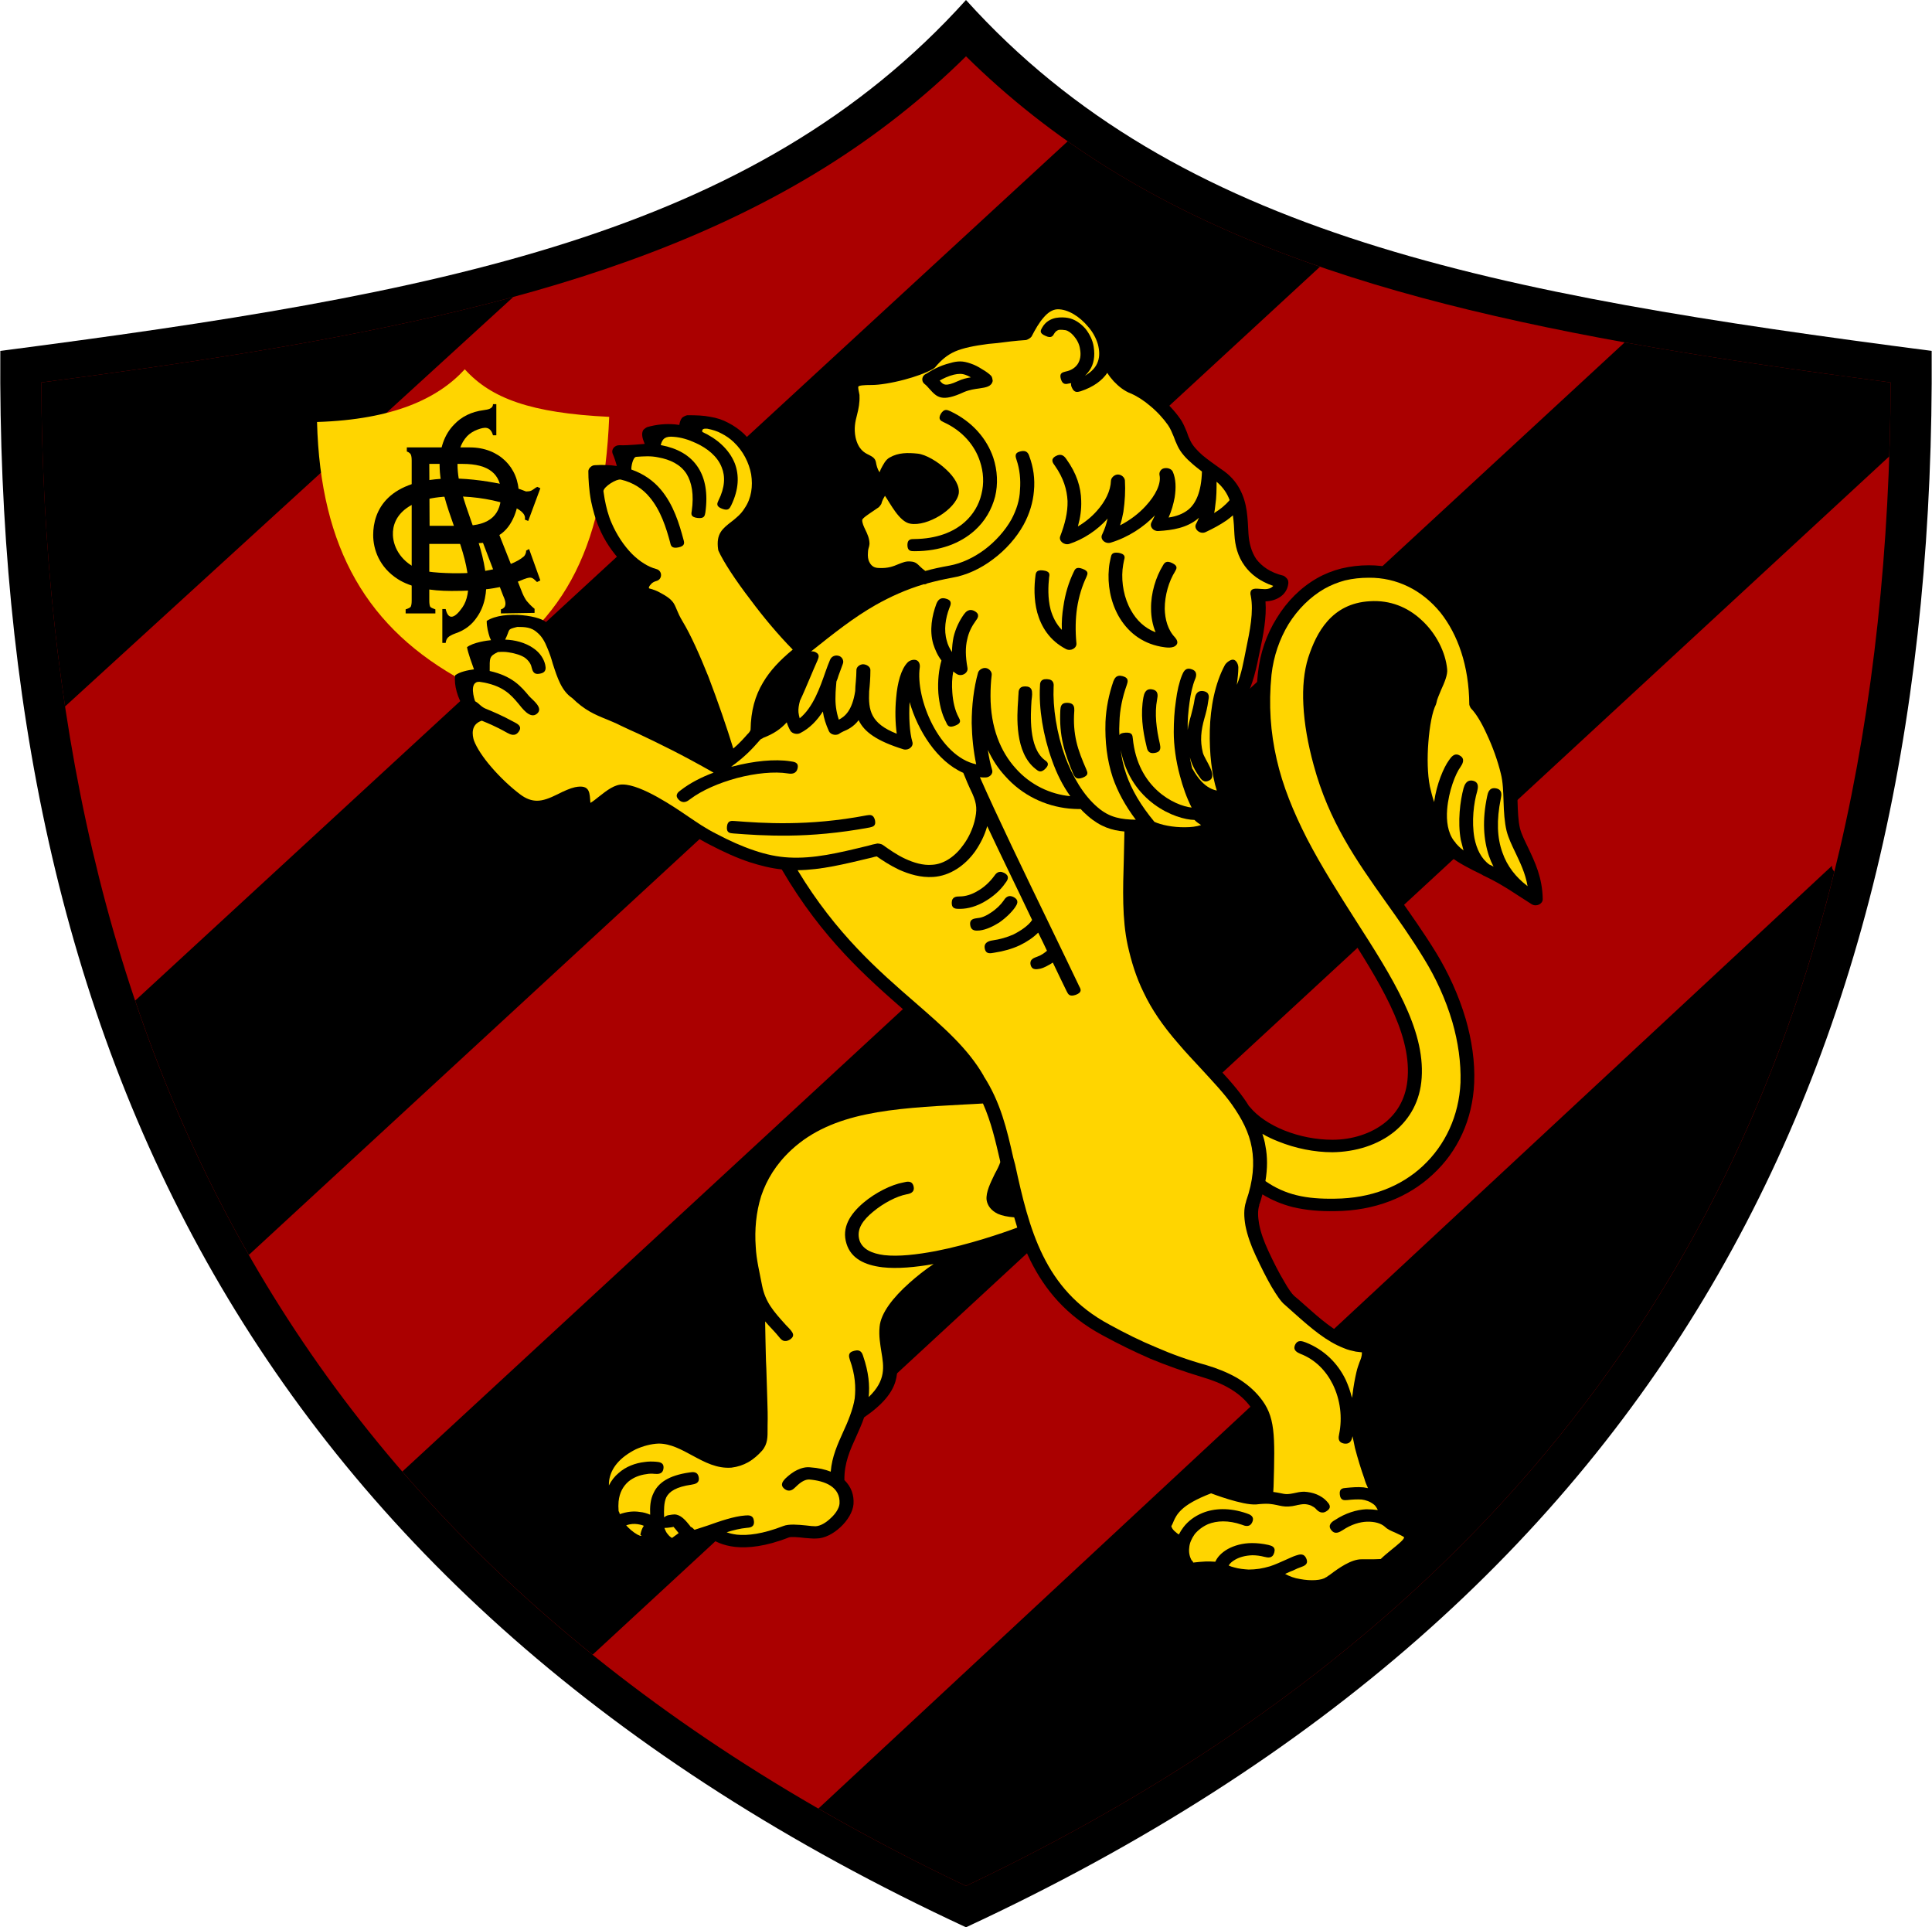 <?xml version="1.0" encoding="UTF-8" standalone="no"?>
<svg
   version="1.1"
   width="1.501in"
   height="1.497in"
   viewBox="0 0 108.051 107.792"
   id="svg47"
   sodipodi:docname="sport.cdr"
   xmlns:inkscape="http://www.inkscape.org/namespaces/inkscape"
   xmlns:sodipodi="http://sodipodi.sourceforge.net/DTD/sodipodi-0.dtd"
   xmlns="http://www.w3.org/2000/svg"
   xmlns:svg="http://www.w3.org/2000/svg">
  <defs
     id="defs47" />
  <sodipodi:namedview
     id="namedview47"
     pagecolor="#ffffff"
     bordercolor="#000000"
     borderopacity="0.25"
     inkscape:showpageshadow="2"
     inkscape:pageopacity="0.0"
     inkscape:pagecheckerboard="0"
     inkscape:deskcolor="#d1d1d1"
     inkscape:document-units="in" />
  <g
     id="Layer1003"
     transform="translate(-53.975,-71.069)">
    <path
       d="m 108,71.069 c 11.884,13.179 29.514,16.442 54.022,19.626 0.26,38.667 -14.081,69.62 -54.022,88.167 -39.942,-18.546 -54.283,-49.5 -54.022,-88.167 24.507,-3.184 42.137,-6.447 54.022,-19.626 z"
       style="display:inline;fill:#000000;fill-rule:evenodd;stroke-width:0.944"
       id="path12" />
    <path
       d="m 56.27,92.46 c 0.181,36.804 14.035,66.168 51.73,84.09 37.695,-17.922 51.55,-47.286 51.73,-84.09 -7.891,-1.039 -15.9,-2.198 -23.58,-4.058 -7.186,-1.742 -14.145,-4.154 -20.276,-7.981 -2.897,-1.808 -5.519,-3.878 -7.873,-6.202 -2.354,2.324 -4.977,4.394 -7.873,6.202 -6.131,3.827 -13.09,6.24 -20.277,7.981 -7.679,1.86 -15.689,3.019 -23.58,4.058 z"
       style="fill:#aa0000;fill-rule:evenodd;stroke-width:0.944"
       id="path13" />
    <path
       d="m 56.27,92.46 c 0.03,6.263 0.458,12.308 1.331,18.121 L 82.675,87.679 c -0.937,0.254 -1.88,0.495 -2.825,0.724 -7.679,1.86 -15.689,3.019 -23.58,4.058 z"
       style="fill:#000000;fill-rule:evenodd;stroke-width:0.944"
       id="path14" />
    <path
       d="m 61.522,127.034 c 1.675,4.967 3.782,9.713 6.359,14.223 l 59.922,-55.269 c -4.192,-1.446 -8.212,-3.247 -11.929,-5.567 -0.746,-0.465 -1.474,-0.949 -2.184,-1.449 z"
       style="display:inline;fill:#000000;fill-rule:evenodd;stroke-width:0.944"
       id="path15" />
    <path
       d="m 76.467,153.374 c 3.132,3.62 6.671,7.037 10.645,10.243 l 72.535,-67.02 c 0.047,-1.369 0.076,-2.748 0.082,-4.137 -4.952,-0.652 -9.95,-1.35 -14.882,-2.24 z"
       style="display:inline;fill:#000000;fill-rule:evenodd;stroke-width:0.944"
       id="path16" />
    <path
       d="m 99.742,172.223 c 2.616,1.508 5.366,2.953 8.258,4.327 27.804,-13.22 42.635,-32.666 48.578,-56.729 -0.106,-0.113 -0.152,-0.225 -0.122,-0.338 z"
       style="fill:#000000;fill-rule:evenodd;stroke-width:0.944"
       id="path17" />
    <path
       d="m 79.91,109.171 c -5.397,-2.919 -8.028,-7.409 -8.214,-14.5 4.277,-0.136 6.772,-1.315 8.266,-2.948 1.476,1.634 3.701,2.449 8.079,2.661 -0.307,7.56 -2.649,11.84 -8.131,14.788 z"
       style="fill:#ffd500;fill-rule:evenodd;stroke-width:0.944"
       id="path18" />
    <path
       d="m 117.623,117.608 c 0,0.5 -0.017,1.014 -0.034,1.513 -0.034,1.663 -0.086,3.311 0.22,4.702 0.187,0.846 0.442,1.663 0.849,2.51 0.407,0.846 0.967,1.723 1.833,2.706 0.339,0.393 0.763,0.847 1.188,1.301 0.695,0.741 1.375,1.466 1.867,2.163 0.103,0.15 0.203,0.286 0.289,0.438 0.016,0 0.016,0.015 0.034,0.029 0.441,0.545 1.137,0.998 1.918,1.316 0.865,0.348 1.816,0.53 2.715,0.53 1.087,0 2.172,-0.334 2.97,-0.985 0.697,-0.573 1.171,-1.404 1.239,-2.524 0.17,-2.556 -1.595,-5.338 -3.565,-8.422 -0.95,-1.481 -1.934,-3.024 -2.766,-4.627 -0.797,-1.541 -1.392,-3.039 -1.765,-4.581 -0.356,-1.557 -0.474,-3.175 -0.288,-4.929 0.119,-1.149 0.493,-2.208 1.052,-3.1 0.577,-0.952 1.358,-1.724 2.257,-2.238 0.424,-0.242 0.882,-0.423 1.357,-0.544 0.509,-0.121 1.019,-0.181 1.545,-0.181 1.799,0 3.446,0.785 4.634,2.253 1.035,1.3 1.714,3.129 1.748,5.413 0.305,0.333 0.645,0.892 0.933,1.527 0.34,0.727 0.645,1.573 0.815,2.314 0.138,0.545 0.17,1.135 0.187,1.709 0.017,0.544 0.035,1.074 0.136,1.497 0.084,0.332 0.271,0.696 0.458,1.088 0.373,0.787 0.798,1.665 0.815,2.874 0,0.271 -0.356,0.438 -0.611,0.287 -0.339,-0.213 -0.543,-0.348 -0.73,-0.469 -0.306,-0.197 -0.543,-0.363 -1.17,-0.726 -0.153,-0.09 -0.424,-0.227 -0.729,-0.378 -0.051,-0.015 -0.102,-0.045 -0.17,-0.091 -0.628,-0.301 -1.359,-0.681 -1.697,-0.967 -0.476,-0.409 -0.866,-0.967 -1.187,-1.602 -0.357,-0.711 -0.629,-1.497 -0.782,-2.239 -0.135,-0.756 -0.169,-1.723 -0.102,-2.63 0.086,-0.937 0.238,-1.814 0.476,-2.299 0.034,-0.227 0.17,-0.529 0.306,-0.847 0.136,-0.333 0.288,-0.68 0.288,-0.832 -0.085,-0.801 -0.526,-1.723 -1.256,-2.374 -0.593,-0.528 -1.358,-0.861 -2.257,-0.801 -0.816,0.044 -1.393,0.378 -1.799,0.847 -0.459,0.498 -0.747,1.149 -0.952,1.799 -0.22,0.681 -0.288,1.512 -0.254,2.42 0.051,1.012 0.254,2.116 0.56,3.235 0.832,3.054 2.325,5.172 3.938,7.454 0.712,1.014 1.459,2.057 2.172,3.221 0.662,1.089 1.255,2.359 1.646,3.689 0.34,1.179 0.526,2.405 0.475,3.583 -0.085,2.026 -0.916,3.841 -2.325,5.126 -1.341,1.255 -3.224,2.026 -5.466,2.042 -0.815,0.014 -1.612,-0.047 -2.359,-0.227 -0.594,-0.152 -1.154,-0.379 -1.697,-0.711 -0.051,0.195 -0.102,0.393 -0.186,0.604 l 0.016,-0.014 c -0.102,0.301 -0.084,0.665 -0.016,1.057 0.084,0.469 0.271,0.982 0.509,1.496 0.306,0.666 0.611,1.256 0.883,1.709 0.237,0.424 0.441,0.711 0.577,0.832 0.187,0.151 0.374,0.317 0.56,0.485 0.899,0.801 1.68,1.481 2.512,1.813 0.17,0.06 0.373,0.106 0.543,0.137 0.527,0.106 0.933,0.196 0.933,0.725 0,0.334 -0.068,0.53 -0.152,0.772 -0.052,0.135 -0.119,0.272 -0.153,0.453 -0.085,0.363 -0.17,0.787 -0.22,1.21 -0.051,0.424 -0.086,0.833 -0.086,1.18 0,0.468 0.086,1.013 0.221,1.572 0.136,0.575 0.323,1.149 0.493,1.678 0.086,0.242 0.186,0.453 0.323,0.711 0.203,0.438 0.441,0.936 0.661,1.678 0,0.014 0,0.03 0.017,0.045 0.051,0.029 0.187,0.09 0.323,0.151 0.459,0.212 0.985,0.453 0.95,0.938 -0.034,0.393 -0.491,0.771 -0.967,1.164 -0.238,0.197 -0.475,0.377 -0.628,0.545 -0.034,0.045 -0.202,0.135 -0.271,0.135 -0.255,0.015 -0.526,0.015 -0.95,0.031 h -0.34 c -0.306,-0.016 -0.899,0.408 -1.256,0.68 -0.118,0.076 -0.22,0.151 -0.271,0.198 l 0.017,-0.016 c -0.389,0.272 -1.273,0.377 -2.088,0.227 -0.56,-0.105 -1.103,-0.318 -1.477,-0.68 -0.169,0.045 -0.338,0.074 -0.526,0.106 -0.254,0.045 -0.491,0.06 -0.73,0.045 -0.323,0 -0.696,-0.045 -1.018,-0.137 -0.068,-0.014 -0.136,-0.045 -0.221,-0.059 0,0.029 0,0.074 0.018,0.119 0,0.197 0.032,0.395 0.084,0.621 0.033,0.15 -0.103,0.362 -0.273,0.408 -0.406,0.105 -0.78,0.06 -1.119,-0.061 -0.271,-0.107 -0.51,-0.258 -0.68,-0.439 -0.186,-0.195 -0.322,-0.408 -0.389,-0.604 -0.034,-0.136 -0.051,-0.258 -0.051,-0.379 -0.084,0.045 -0.17,0.137 -0.254,0.227 -0.051,0.046 -0.102,0.091 -0.152,0.152 -0.272,0.227 -0.511,0.317 -0.815,0.045 l -0.017,-0.031 c -0.373,-0.408 -0.543,-0.936 -0.56,-1.436 -0.034,-0.665 0.17,-1.331 0.375,-1.603 0.017,-0.136 0.084,-0.257 0.136,-0.379 0,-0.014 0.016,-0.045 0.034,-0.09 0.084,-0.211 0.22,-0.514 0.61,-0.862 0.356,-0.333 0.933,-0.711 1.9,-1.074 0.527,-0.196 1.783,0.65 2.75,0.574 0.084,-0.014 0.187,-0.029 0.272,-0.029 v -0.303 c 0.085,-2.751 0.101,-3.689 -0.611,-4.566 -0.305,-0.379 -0.679,-0.679 -1.103,-0.922 -0.441,-0.258 -0.951,-0.454 -1.511,-0.62 -1.052,-0.318 -1.985,-0.65 -2.902,-1.029 -0.899,-0.393 -1.765,-0.817 -2.681,-1.315 -2.021,-1.088 -3.208,-2.54 -4.023,-4.173 -0.187,-0.379 -0.356,-0.787 -0.509,-1.179 -0.492,0.181 -1.325,0.468 -2.309,0.755 -0.05,0.031 -0.101,0.045 -0.169,0.076 -0.798,0.287 -2.171,1.133 -3.243,2.087 -0.78,0.695 -1.374,1.437 -1.425,2.026 -0.05,0.438 0.018,0.847 0.086,1.255 0.203,1.18 0.407,2.284 -1.732,3.751 -0.119,0.362 -0.289,0.725 -0.442,1.073 -0.339,0.741 -0.678,1.483 -0.661,2.435 0.39,0.379 0.543,0.847 0.509,1.346 -0.034,0.424 -0.323,0.907 -0.73,1.286 -0.39,0.362 -0.883,0.635 -1.358,0.635 -0.17,0.014 -0.39,-0.015 -0.645,-0.031 -0.356,-0.045 -0.764,-0.074 -0.882,-0.029 -1.306,0.513 -2.292,0.604 -3.005,0.53 -0.695,-0.076 -1.154,-0.318 -1.408,-0.5 -0.356,0.106 -0.662,0.212 -0.899,0.257 -0.017,0 -0.086,0.016 -0.086,0.016 -0.084,0 -0.152,-0.016 -0.22,-0.047 l -0.593,0.44 c -0.069,0.061 -0.289,0.09 -0.374,0.076 -0.339,-0.107 -0.61,-0.289 -0.832,-0.545 -0.051,-0.076 -0.101,-0.152 -0.136,-0.226 -0.102,0.287 -0.17,0.513 -0.543,0.59 -0.289,0.045 -0.797,-0.107 -1.256,-0.5 -0.305,-0.256 -0.612,-0.62 -0.832,-1.073 0,-0.015 -0.017,-0.031 -0.017,-0.06 -0.035,-0.06 -0.051,-0.137 -0.068,-0.197 v -0.06 c -0.034,-0.061 -0.086,-0.135 -0.119,-0.211 -0.086,-0.122 -0.154,-0.258 -0.222,-0.409 -0.204,-0.438 -0.271,-0.907 -0.204,-1.362 0.068,-0.438 0.254,-0.875 0.594,-1.27 0.306,-0.377 0.781,-0.725 1.308,-0.983 0.509,-0.242 1.07,-0.393 1.613,-0.408 0.899,0 1.612,0.394 2.292,0.771 0.593,0.318 1.17,0.635 1.715,0.574 0.236,-0.015 0.423,-0.09 0.61,-0.182 0.221,-0.136 0.424,-0.316 0.561,-0.483 0.169,-0.197 0.169,-0.5 0.169,-0.801 0,-0.062 -0.016,-0.136 0,-0.197 0,-0.468 -0.016,-0.998 -0.033,-1.527 0,-0.53 -0.035,-1.088 -0.051,-1.633 -0.017,-0.559 -0.034,-1.149 -0.051,-1.694 -0.017,-1.163 -0.033,-2.267 -0.271,-3.401 -0.119,-0.59 -0.238,-1.179 -0.272,-1.708 -0.051,-1.014 0.017,-2.057 0.356,-3.056 0.322,-1.012 0.917,-1.995 1.867,-2.872 2.512,-2.328 6.008,-2.526 10.116,-2.753 0.272,-0.014 0.543,-0.029 0.832,-0.045 -0.103,-0.166 -0.204,-0.347 -0.323,-0.514 v -0.015 c -0.849,-1.466 -2.172,-2.616 -3.7,-3.947 -2.121,-1.858 -4.65,-4.052 -6.908,-7.923 l -0.016,-0.015 c -0.577,-0.059 -1.188,-0.211 -1.799,-0.407 -0.73,-0.242 -1.459,-0.576 -2.24,-0.984 -0.697,-0.362 -1.155,-0.68 -1.646,-1.012 -0.56,-0.393 -2.393,-1.634 -3.225,-1.663 -0.152,0 -0.475,0.256 -0.782,0.498 -0.237,0.195 -0.491,0.393 -0.713,0.498 -0.406,0.182 -0.745,0.152 -0.967,-0.256 -0.084,-0.151 -0.102,-0.333 -0.118,-0.575 -0.17,0.061 -0.391,0.167 -0.644,0.288 -0.561,0.287 -1.053,0.453 -1.529,0.469 -0.508,0 -0.967,-0.152 -1.442,-0.514 -0.593,-0.439 -1.222,-1.043 -1.748,-1.648 -0.51,-0.591 -0.917,-1.21 -1.104,-1.694 -0.202,-0.559 -0.645,-1.784 0.153,-2.102 -0.304,-0.453 -0.542,-1.209 -0.458,-1.754 0.254,-0.196 0.713,-0.286 1.052,-0.333 -0.119,-0.332 -0.322,-0.877 -0.39,-1.238 0.339,-0.272 1.154,-0.379 1.341,-0.393 -0.018,-0.061 -0.051,-0.107 -0.069,-0.153 -0.085,-0.271 -0.17,-0.574 -0.17,-0.923 0.967,-0.634 3.207,-0.271 3.378,0.152 0.339,0.302 0.56,0.696 0.747,1.119 0.119,0.303 0.22,0.62 0.322,0.922 0.22,0.68 0.423,1.331 0.814,1.588 l 0.068,0.046 c 0.594,0.589 1.12,0.801 1.732,1.058 0.238,0.106 0.492,0.211 0.78,0.347 0.256,0.121 0.611,0.287 0.967,0.453 1.255,0.59 2.427,1.149 4.124,2.103 0.085,-0.046 0.153,-0.092 0.221,-0.151 -0.357,-1.195 -0.899,-2.813 -1.477,-4.295 -0.475,-1.195 -0.967,-2.284 -1.391,-2.994 -0.203,-0.332 -0.289,-0.559 -0.373,-0.726 -0.103,-0.257 -0.153,-0.362 -0.629,-0.62 -0.084,-0.045 -0.204,-0.09 -0.304,-0.121 -0.323,-0.12 -0.595,-0.211 -0.662,-0.589 -0.051,-0.196 0.034,-0.499 0.238,-0.755 0.017,-0.016 0.033,-0.031 0.051,-0.046 -0.374,-0.197 -0.73,-0.469 -1.053,-0.787 -0.51,-0.529 -0.968,-1.194 -1.273,-1.936 -0.204,-0.468 -0.339,-0.983 -0.442,-1.466 -0.119,-0.635 -0.152,-1.24 -0.152,-1.679 0,-0.152 0.186,-0.333 0.356,-0.333 0.459,-0.029 0.866,-0.014 1.239,0.046 -0.017,-0.031 -0.017,-0.046 -0.017,-0.06 -0.051,-0.182 -0.119,-0.408 -0.221,-0.636 -0.084,-0.227 0.102,-0.468 0.374,-0.468 0.323,0.014 0.611,-0.015 0.899,-0.031 0.186,-0.015 0.357,-0.029 0.526,-0.044 -0.017,-0.016 -0.017,-0.045 -0.034,-0.076 -0.102,-0.242 -0.153,-0.484 -0.068,-0.665 0.017,-0.06 0.17,-0.167 0.238,-0.197 0.526,-0.151 1.052,-0.197 1.561,-0.151 0.085,0.014 0.154,0.014 0.237,0.029 0.017,-0.15 0.069,-0.287 0.137,-0.377 0.034,-0.06 0.22,-0.152 0.305,-0.166 0.51,0 0.917,0.014 1.29,0.09 0.374,0.061 0.695,0.167 1,0.332 0.323,0.166 0.628,0.379 0.883,0.62 0.611,0.59 1.018,1.361 1.171,2.163 0.135,0.801 0.016,1.632 -0.442,2.328 -0.17,0.257 -0.374,0.484 -0.611,0.695 -0.102,0.076 -0.204,0.152 -0.289,0.227 -0.339,0.257 -0.56,0.438 -0.509,0.908 0.255,0.574 0.899,1.527 1.698,2.585 0.679,0.907 1.493,1.875 2.274,2.691 1.307,-1.013 2.428,-1.906 3.649,-2.6 h 0.018 c 0.729,-0.438 1.51,-0.787 2.359,-1.09 v -0.013 c -0.052,-0.046 -0.035,-0.076 -0.068,-0.076 -0.052,0 -0.153,0.045 -0.289,0.089 -0.322,0.152 -0.747,0.334 -1.46,0.288 -0.152,0 -0.271,-0.029 -0.39,-0.061 -0.39,-0.121 -0.645,-0.362 -0.798,-0.664 -0.136,-0.272 -0.169,-0.591 -0.153,-0.877 0.017,-0.167 0.051,-0.333 0.102,-0.485 -0.016,-0.15 -0.102,-0.316 -0.187,-0.484 -0.119,-0.241 -0.236,-0.499 -0.236,-0.801 0,-0.438 0.526,-0.786 0.967,-1.089 0.051,-0.029 0.119,-0.075 0.171,-0.106 0.083,-0.21 0.186,-0.438 0.322,-0.62 0.016,-0.031 0.051,-0.075 0.086,-0.106 -0.256,-0.091 -0.424,-0.302 -0.527,-0.514 -0.135,-0.242 -0.203,-0.438 -0.22,-0.574 -0.017,-0.03 -0.017,-0.03 -0.051,-0.046 -0.322,-0.166 -0.865,-0.453 -1.103,-1.436 -0.135,-0.635 -0.017,-1.105 0.084,-1.558 0.068,-0.272 0.136,-0.56 0.119,-0.862 -0.068,-0.363 -0.136,-0.635 0.067,-0.922 0.187,-0.272 0.594,-0.423 1.442,-0.409 0.306,0 0.917,-0.106 1.579,-0.272 0.476,-0.136 0.967,-0.303 1.34,-0.499 0.391,-0.469 0.816,-0.802 1.359,-1.043 0.543,-0.242 1.205,-0.379 2.121,-0.485 0.085,0 0.271,-0.029 0.458,-0.06 0.441,-0.046 0.951,-0.122 1.425,-0.151 0.204,-0.364 0.441,-0.741 0.713,-1.029 0.357,-0.408 0.78,-0.681 1.323,-0.696 0.866,-0.03 1.766,0.515 2.376,1.255 0.306,0.363 0.543,0.786 0.662,1.225 0.068,0.256 0.102,0.514 0.102,0.771 0.034,0.046 0.05,0.106 0.068,0.151 0.119,0.272 0.305,0.59 0.56,0.862 0.204,0.226 0.442,0.407 0.662,0.498 0.458,0.167 0.898,0.47 1.29,0.802 0.458,0.377 0.866,0.816 1.153,1.225 0.187,0.256 0.273,0.499 0.391,0.771 0.05,0.166 0.118,0.332 0.203,0.5 0.137,0.272 0.374,0.528 0.661,0.785 0.306,0.257 0.679,0.514 1.036,0.771 0.51,0.332 0.832,0.711 1.053,1.119 0.441,0.816 0.441,1.633 0.492,2.51 0.035,0.499 0.153,0.998 0.441,1.42 0.306,0.394 0.765,0.742 1.512,0.923 0.118,0.046 0.271,0.212 0.271,0.318 0.017,0.091 0,0.166 -0.017,0.242 -0.051,0.242 -0.203,0.468 -0.424,0.619 -0.221,0.152 -0.492,0.242 -0.831,0.258 0.068,0.892 -0.118,1.86 -0.323,2.811 -0.188,0.953 -0.374,1.815 -0.832,2.707 -0.152,0.302 -0.848,1.678 -1.171,1.769 -0.051,1.483 0.204,2.858 0.544,3.57 0.067,0.12 0.152,0.271 0.084,0.361 -0.084,0.106 -0.323,0.136 -0.458,0.121 -0.476,-0.029 -0.916,-0.09 -1.376,-0.332 0.086,0.197 0.187,0.378 0.291,0.545 0,0 0.032,0.09 0.032,0.106 0.018,0.089 0,0.166 -0.017,0.242 0.271,0.18 0.577,0.272 0.577,0.272 0.136,0.045 0.34,0.061 0.356,0.182 0.034,0.105 -0.136,0.332 -0.238,0.408 -0.542,0.392 -1.239,0.543 -1.917,0.558 -0.882,0.016 -1.749,-0.211 -2.19,-0.424 z"
       style="fill:#000000;fill-rule:evenodd;stroke-width:0.944"
       id="path19" />
    <path
       d="m 76.653,105.377 v -0.227 c 0.101,-0.029 0.254,-0.09 0.287,-0.151 0.034,-0.076 0.051,-0.182 0.051,-0.348 v -7.818 c 0,-0.165 -0.017,-0.271 -0.051,-0.347 -0.033,-0.06 -0.101,-0.121 -0.221,-0.166 v -0.227 h 3.53 c 1.63,0 2.734,1.135 2.734,2.601 0,0.696 -0.305,1.815 -1.087,2.298 l 1.289,3.251 c 0.069,0.166 0.154,0.318 0.239,0.438 0.102,0.121 0.238,0.273 0.442,0.439 v 0.227 l -1.884,0.03 v -0.227 c 0.084,-0.015 0.135,-0.061 0.186,-0.106 0.153,-0.196 0.017,-0.483 -0.068,-0.68 l -1.12,-2.933 c -0.288,0.014 -0.56,0.06 -0.848,0.06 h -2.156 v 3.161 c 0,0.166 0.017,0.287 0.051,0.348 0.034,0.061 0.17,0.106 0.289,0.151 v 0.227 z"
       style="fill:#000000;fill-rule:evenodd;stroke-width:0.944"
       id="path20" />
    <path
       d="m 79.843,97.015 h -1.867 l 0.017,3.462 h 1.901 c 1.544,0 2.104,-0.681 2.104,-1.799 -0.017,-1.089 -0.679,-1.663 -2.156,-1.663 z"
       style="fill:#ffd500;fill-rule:evenodd;stroke-width:0.944"
       id="path21" />
    <path
       d="m 83.39,101.868 0.169,-0.091 0.629,1.754 -0.186,0.091 c -0.289,-0.272 -0.307,-0.348 -0.934,-0.076 -1.085,0.454 -2.224,0.575 -3.853,0.575 -1.154,0 -2.257,-0.182 -3.003,-0.664 -1.037,-0.666 -1.375,-1.664 -1.375,-2.466 0,-1.331 0.764,-3.16 4.43,-3.16 1.001,0 2.222,0.182 3.021,0.378 0.713,0.166 1.07,0.348 1.103,0.348 0.119,0 0.222,-0.015 0.289,-0.045 0.119,-0.06 0.254,-0.182 0.339,-0.212 l 0.17,0.076 -0.679,1.831 -0.187,-0.076 v -0.016 c 0.068,-0.332 -0.339,-0.59 -0.798,-0.771 -0.746,-0.287 -1.934,-0.514 -3.122,-0.514 -2.58,0 -3.514,1.074 -3.462,2.178 0.033,0.741 0.525,1.541 1.492,1.92 0.424,0.166 1.646,0.227 2.562,0.196 0.628,-0.015 2.496,-0.257 3.276,-0.937 0.034,-0.03 0.137,-0.182 0.119,-0.318 z"
       style="fill:#000000;fill-rule:evenodd;stroke-width:0.944"
       id="path22" />
    <path
       d="m 78.705,105.134 h 0.187 c 0.153,0.664 0.526,0.499 0.934,-0.091 0.288,-0.408 0.373,-0.998 0.322,-1.603 -0.086,-0.967 -0.441,-1.95 -0.781,-2.918 -0.407,-1.148 -0.815,-2.297 -0.815,-3.477 0,-0.862 0.254,-1.678 0.833,-2.252 0.39,-0.409 0.932,-0.696 1.645,-0.787 0.221,-0.03 0.509,-0.075 0.509,-0.332 h 0.187 v 1.739 h -0.187 c -0.152,-0.53 -0.492,-0.453 -0.865,-0.317 -0.238,0.09 -0.425,0.211 -0.577,0.363 -0.374,0.394 -0.543,0.968 -0.543,1.587 0,1.028 0.39,2.086 0.763,3.161 0.374,1.027 0.73,2.071 0.832,3.159 0.068,0.801 -0.068,1.602 -0.509,2.223 -0.271,0.407 -0.662,0.725 -1.205,0.907 -0.407,0.151 -0.509,0.272 -0.543,0.529 h -0.187 z"
       style="fill:#000000;fill-rule:evenodd;stroke-width:0.944"
       id="path23" />
    <path
       d="m 91.927,156.815 c -0.119,-0.151 -0.238,-0.288 -0.288,-0.348 -0.051,0.016 -0.102,0.016 -0.17,0.03 -0.119,0.015 -0.222,0.03 -0.34,0.03 0.051,0.137 0.102,0.258 0.187,0.349 0.068,0.09 0.153,0.166 0.239,0.211 z"
       style="fill:#ffd500;fill-rule:evenodd;stroke-width:0.944"
       id="path24" />
    <path
       d="m 89.975,156.407 c -0.102,-0.045 -0.221,-0.076 -0.34,-0.09 -0.203,-0.031 -0.406,-0.016 -0.644,0.06 0.084,0.106 0.187,0.196 0.272,0.273 0.271,0.227 0.492,0.332 0.559,0.317 0.086,-0.015 -0.067,-0.029 -0.033,-0.09 0.033,-0.151 0.084,-0.318 0.186,-0.469 z"
       style="fill:#ffd500;fill-rule:evenodd;stroke-width:0.944"
       id="path25" />
    <path
       d="m 110.868,139.73 c -0.051,-0.197 -0.119,-0.379 -0.171,-0.575 -0.373,-0.03 -0.678,-0.091 -0.915,-0.196 -0.374,-0.182 -0.577,-0.454 -0.629,-0.772 -0.05,-0.438 0.221,-0.967 0.459,-1.466 0.136,-0.242 0.254,-0.485 0.306,-0.651 0,-0.045 -0.017,-0.076 -0.017,-0.106 -0.254,-1.088 -0.493,-2.147 -0.951,-3.176 -0.356,0.016 -0.729,0.046 -1.12,0.06 -3.937,0.213 -7.297,0.408 -9.589,2.526 -0.866,0.801 -1.392,1.678 -1.697,2.584 -0.289,0.923 -0.374,1.89 -0.306,2.843 0.034,0.726 0.22,1.452 0.357,2.179 0.187,0.922 0.628,1.42 1.325,2.192 0.118,0.121 0.219,0.226 0.27,0.288 0.102,0.135 0.272,0.317 -0.034,0.529 -0.322,0.196 -0.491,0.014 -0.595,-0.121 -0.254,-0.318 -0.542,-0.59 -0.798,-0.892 0,0.303 0.018,0.62 0.018,0.953 0.017,0.544 0.017,1.119 0.05,1.692 0.017,0.531 0.034,1.074 0.051,1.633 0.018,0.53 0.034,1.059 0.018,1.543 v 0.197 c 0,0.422 0.017,0.831 -0.306,1.209 -0.204,0.227 -0.459,0.468 -0.781,0.65 -0.271,0.152 -0.577,0.257 -0.932,0.302 -0.815,0.061 -1.495,-0.302 -2.191,-0.68 -0.593,-0.318 -1.205,-0.666 -1.884,-0.666 -0.424,0.015 -0.865,0.136 -1.273,0.318 -0.424,0.211 -0.797,0.484 -1.051,0.786 -0.256,0.303 -0.391,0.621 -0.441,0.938 -0.018,0.106 -0.018,0.197 -0.018,0.302 0.136,-0.272 0.322,-0.514 0.543,-0.695 0.407,-0.363 0.933,-0.559 1.459,-0.619 0.204,-0.031 0.408,-0.031 0.611,-0.016 0.187,0.016 0.475,0.03 0.442,0.363 -0.034,0.348 -0.322,0.332 -0.509,0.316 -0.136,-0.015 -0.289,-0.015 -0.442,0.016 -0.373,0.045 -0.729,0.181 -1.018,0.422 -0.289,0.258 -0.492,0.605 -0.543,1.104 v -0.014 c -0.016,0.182 -0.016,0.364 0,0.559 0.034,0.045 0.051,0.106 0.068,0.166 0.39,-0.135 0.764,-0.181 1.121,-0.121 0.203,0.016 0.389,0.076 0.577,0.152 -0.017,-0.424 0,-0.848 0.204,-1.241 0.255,-0.529 0.815,-0.952 1.986,-1.119 0.186,-0.029 0.458,-0.075 0.525,0.258 0.068,0.347 -0.22,0.393 -0.406,0.424 -0.849,0.121 -1.239,0.377 -1.409,0.709 -0.135,0.303 -0.135,0.711 -0.119,1.12 0.052,-0.045 0.136,-0.106 0.238,-0.122 0.153,-0.029 0.289,-0.044 0.356,-0.044 0.018,0 0.103,0.015 0.103,0.015 0.305,0.075 0.526,0.348 0.746,0.62 0.018,0.015 0.035,0.045 0.035,0.06 0.068,0.016 0.136,0.077 0.203,0.151 0.017,0 0.017,0 0.017,0.015 0.204,-0.061 0.459,-0.15 0.748,-0.242 0.678,-0.241 1.459,-0.514 2.087,-0.559 0.203,-0.016 0.459,-0.031 0.492,0.318 0.034,0.346 -0.237,0.362 -0.423,0.376 -0.323,0.03 -0.713,0.122 -1.105,0.243 0.153,0.061 0.339,0.106 0.578,0.136 0.595,0.059 1.426,-0.031 2.597,-0.485 0.305,-0.121 0.814,-0.076 1.272,-0.03 0.221,0.03 0.408,0.045 0.527,0.045 0.272,-0.014 0.577,-0.195 0.832,-0.438 0.289,-0.256 0.492,-0.575 0.51,-0.833 0.05,-0.922 -0.798,-1.27 -1.698,-1.344 -0.085,0 -0.187,0.014 -0.307,0.075 -0.135,0.061 -0.287,0.182 -0.441,0.334 -0.136,0.135 -0.34,0.332 -0.627,0.121 -0.289,-0.228 -0.086,-0.439 0.033,-0.576 0.222,-0.211 0.442,-0.377 0.662,-0.482 0.254,-0.122 0.509,-0.182 0.747,-0.152 0.459,0.031 0.832,0.121 1.138,0.242 0.068,-0.846 0.39,-1.542 0.696,-2.223 0.254,-0.544 0.56,-1.284 0.646,-1.874 0.067,-0.619 0.033,-1.315 -0.272,-2.162 -0.051,-0.166 -0.136,-0.409 0.237,-0.499 0.374,-0.106 0.458,0.135 0.51,0.303 0.306,0.891 0.373,1.633 0.306,2.282 0.984,-0.937 0.848,-1.707 0.712,-2.524 -0.067,-0.439 -0.152,-0.892 -0.101,-1.407 0.068,-0.772 0.764,-1.649 1.664,-2.45 0.423,-0.378 0.881,-0.741 1.358,-1.059 -1.019,0.182 -2.038,0.274 -2.853,0.182 -1.018,-0.12 -1.765,-0.499 -2.019,-1.315 -0.289,-0.906 0.203,-1.663 0.95,-2.298 0.662,-0.56 1.561,-1.013 2.24,-1.134 0.186,-0.045 0.474,-0.122 0.56,0.213 0.086,0.348 -0.204,0.422 -0.39,0.453 -0.56,0.106 -1.307,0.498 -1.884,0.983 -0.527,0.438 -0.951,0.952 -0.747,1.602 0.17,0.484 0.679,0.726 1.375,0.816 0.815,0.092 1.833,-0.029 2.885,-0.226 1.867,-0.363 3.751,-1.012 4.566,-1.315 z"
       style="fill:#ffd500;fill-rule:evenodd;stroke-width:0.944"
       id="path26" />
    <path
       d="m 124.581,134.482 c 0.068,0.211 0.136,0.44 0.17,0.682 0.119,0.604 0.119,1.255 0,1.964 0.542,0.379 1.12,0.637 1.732,0.787 0.661,0.166 1.391,0.211 2.154,0.197 2.02,-0.015 3.7,-0.695 4.905,-1.815 1.274,-1.18 2.037,-2.827 2.122,-4.673 0.034,-1.133 -0.135,-2.282 -0.457,-3.401 -0.374,-1.27 -0.935,-2.479 -1.579,-3.523 -0.697,-1.149 -1.426,-2.176 -2.138,-3.175 -1.665,-2.344 -3.192,-4.521 -4.041,-7.666 -0.321,-1.165 -0.525,-2.314 -0.576,-3.372 -0.051,-0.983 0.035,-1.874 0.271,-2.631 0.238,-0.726 0.56,-1.466 1.088,-2.057 0.541,-0.604 1.289,-1.043 2.358,-1.103 1.155,-0.075 2.121,0.348 2.851,1.014 0.867,0.77 1.392,1.859 1.477,2.796 0.033,0.303 -0.153,0.743 -0.34,1.151 -0.119,0.286 -0.238,0.558 -0.254,0.695 0,0.014 -0.034,0.106 -0.034,0.12 -0.204,0.394 -0.356,1.21 -0.424,2.117 -0.069,0.862 -0.051,1.784 0.084,2.464 0.068,0.288 0.136,0.576 0.238,0.877 0.136,-1.012 0.542,-1.95 0.831,-2.342 0.102,-0.137 0.288,-0.455 0.61,-0.258 0.323,0.182 0.136,0.485 0.034,0.635 -0.272,0.363 -0.662,1.346 -0.746,2.373 -0.051,0.651 0.033,1.301 0.39,1.77 0.051,0.044 0.084,0.09 0.102,0.135 0.084,0.091 0.186,0.196 0.272,0.273 0.051,0.029 0.102,0.075 0.152,0.121 -0.051,-0.197 -0.102,-0.394 -0.152,-0.59 -0.188,-1.028 -0.034,-2.192 0.152,-2.888 0.05,-0.166 0.153,-0.499 0.526,-0.423 0.373,0.091 0.273,0.423 0.238,0.59 -0.188,0.635 -0.323,1.678 -0.154,2.616 0.119,0.604 0.374,1.148 0.833,1.481 0.034,0.016 0.067,0.031 0.102,0.045 0.05,0.031 0.084,0.046 0.135,0.075 -0.102,-0.197 -0.186,-0.393 -0.254,-0.589 -0.306,-0.907 -0.391,-2.011 -0.102,-3.357 0.035,-0.166 0.102,-0.498 0.476,-0.438 0.39,0.06 0.323,0.393 0.288,0.56 -0.255,1.24 -0.204,2.223 0.085,3.024 0.271,0.786 0.764,1.391 1.375,1.86 0.017,0.014 0.017,0.029 0.034,0.029 -0.119,-0.725 -0.424,-1.331 -0.679,-1.875 -0.204,-0.422 -0.391,-0.815 -0.493,-1.21 -0.119,-0.498 -0.152,-1.057 -0.17,-1.632 -0.016,-0.545 -0.034,-1.119 -0.152,-1.572 -0.17,-0.711 -0.458,-1.512 -0.78,-2.193 -0.289,-0.649 -0.612,-1.179 -0.883,-1.451 -0.034,-0.031 -0.102,-0.181 -0.102,-0.227 -0.017,-2.177 -0.645,-3.916 -1.612,-5.14 -1.035,-1.27 -2.462,-1.966 -4.006,-1.95 -0.458,0 -0.899,0.045 -1.341,0.151 -0.39,0.106 -0.78,0.258 -1.154,0.469 -0.78,0.453 -1.476,1.134 -2.003,1.981 -0.492,0.816 -0.831,1.769 -0.949,2.827 -0.171,1.694 -0.051,3.235 0.288,4.718 0.339,1.496 0.934,2.948 1.697,4.445 0.833,1.604 1.799,3.114 2.733,4.582 2.037,3.175 3.87,6.049 3.683,8.8 -0.084,1.3 -0.662,2.283 -1.493,2.979 -0.951,0.786 -2.223,1.164 -3.496,1.18 -1,0 -2.069,-0.212 -3.038,-0.605 -0.306,-0.121 -0.611,-0.258 -0.883,-0.424 z"
       style="fill:#ffd500;fill-rule:evenodd;stroke-width:0.944"
       id="path27" />
    <path
       d="m 103.723,97.983 c 0.17,0.09 0.238,0.242 0.339,0.377 0.135,0.182 0.866,1.301 0.968,1.317 0.56,0.106 1.696,-0.62 1.799,-1.119 0.032,-0.182 -0.186,-0.469 -0.492,-0.741 -0.526,-0.499 -1.409,-1.014 -2.189,-0.589 -0.102,0.06 -0.306,0.619 -0.424,0.756 z"
       style="fill:#000000;fill-rule:evenodd;stroke-width:0.944"
       id="path28" />
    <path
       d="m 97.986,110.033 c 0.033,-0.105 0.084,-0.227 0.136,-0.332 0.016,-0.061 0.05,-0.121 0.101,-0.167 0.102,-0.272 0.238,-0.56 0.373,-0.877 0.103,-0.272 0.238,-0.575 0.357,-0.862 -0.73,0.59 -1.257,1.149 -1.63,1.769 -0.339,0.56 -0.526,1.18 -0.577,1.95 0.543,-0.301 0.882,-0.77 1.239,-1.481 z"
       style="fill:#000000;fill-rule:evenodd;stroke-width:0.944"
       id="path29" />
    <path
       d="m 122.748,99.041 c -0.136,-0.379 -0.374,-0.727 -0.73,-1.029 0,0.393 0,0.862 -0.068,1.3 -0.017,0.15 -0.034,0.318 -0.068,0.453 0.323,-0.196 0.628,-0.438 0.866,-0.725 z"
       style="fill:#ffd500;fill-rule:evenodd;stroke-width:0.944"
       id="path30" />
    <path
       d="m 118.539,117.034 c 0.357,0.166 1.035,0.318 1.748,0.302 0.289,0 0.594,-0.031 0.866,-0.121 -0.119,-0.076 -0.255,-0.167 -0.373,-0.287 -1.036,-0.015 -3.565,-0.984 -4.125,-3.915 0.051,0.453 0.153,0.906 0.306,1.345 0.305,0.892 0.815,1.754 1.579,2.676 z"
       style="fill:#ffd500;fill-rule:evenodd;stroke-width:0.944"
       id="path31" />
    <path
       d="m 108.779,114.539 c 0.9,2.057 2.53,5.429 3.921,8.301 0.594,1.241 1.154,2.374 1.646,3.417 0.086,0.152 0.153,0.318 -0.203,0.453 -0.356,0.121 -0.424,-0.03 -0.51,-0.196 -0.203,-0.425 -0.475,-0.969 -0.78,-1.618 v 0.014 c -0.238,0.153 -0.526,0.303 -0.679,0.334 -0.186,0.029 -0.474,0.121 -0.56,-0.213 -0.068,-0.332 0.221,-0.393 0.408,-0.469 0.204,-0.074 0.39,-0.211 0.509,-0.317 -0.152,-0.332 -0.322,-0.666 -0.492,-1.014 -0.271,0.273 -0.627,0.514 -1.036,0.711 -0.423,0.197 -0.899,0.332 -1.408,0.409 -0.187,0.029 -0.476,0.121 -0.544,-0.227 -0.068,-0.332 0.22,-0.424 0.407,-0.454 0.442,-0.06 0.849,-0.182 1.188,-0.333 0.34,-0.166 0.866,-0.499 1.053,-0.815 -0.832,-1.754 -1.748,-3.614 -2.512,-5.248 -0.136,0.5 -0.373,0.968 -0.662,1.392 -0.576,0.816 -1.424,1.391 -2.359,1.451 -0.696,0.045 -1.34,-0.151 -1.918,-0.409 -0.474,-0.227 -0.9,-0.498 -1.239,-0.74 -0.084,0.015 -0.17,0.029 -0.254,0.06 -1.578,0.377 -2.852,0.696 -4.175,0.711 2.155,3.568 4.548,5.639 6.568,7.393 1.577,1.376 2.952,2.556 3.852,4.128 l -0.017,-0.015 c 0.95,1.467 1.307,2.993 1.663,4.581 0.017,0.076 0.034,0.121 0.102,0.378 0.391,1.801 0.797,3.553 1.561,5.096 0.747,1.511 1.85,2.857 3.718,3.855 0.882,0.484 1.731,0.907 2.612,1.27 0.866,0.379 1.782,0.711 2.817,0.998 0.611,0.182 1.171,0.409 1.68,0.696 0.51,0.302 0.951,0.665 1.307,1.104 0.865,1.059 0.848,2.071 0.764,4.989 0,0.09 -0.017,0.196 -0.017,0.303 0.595,0.075 0.611,0.181 1.121,0.075 0.204,-0.045 0.39,-0.09 0.611,-0.09 0.239,0.015 0.476,0.06 0.696,0.15 0.22,0.092 0.424,0.227 0.559,0.379 0.119,0.135 0.323,0.333 0.017,0.544 -0.288,0.212 -0.509,0.015 -0.628,-0.121 -0.051,-0.059 -0.151,-0.122 -0.271,-0.18 -0.119,-0.046 -0.254,-0.076 -0.373,-0.076 -0.119,0 -0.272,0.03 -0.424,0.06 h 0.018 c -0.764,0.182 -0.917,-0.015 -1.546,-0.075 -0.203,-0.016 -0.458,0 -0.73,0.031 -0.763,0.06 -2.528,-0.621 -2.528,-0.621 -0.866,0.334 -1.357,0.635 -1.646,0.909 -0.271,0.256 -0.374,0.482 -0.442,0.634 -0.017,0.03 -0.034,0.076 -0.051,0.122 -0.034,0.074 -0.068,0.15 -0.085,0.166 0,0.03 0.017,0.045 0.017,0.061 0.034,0.09 0.119,0.196 0.22,0.271 0.069,0.061 0.119,0.106 0.186,0.137 0.068,-0.137 0.154,-0.273 0.256,-0.408 0.254,-0.332 0.611,-0.606 1.051,-0.788 0.662,-0.272 1.511,-0.316 2.478,0.015 0.187,0.061 0.458,0.166 0.323,0.483 -0.136,0.318 -0.407,0.228 -0.594,0.152 -0.747,-0.258 -1.392,-0.227 -1.884,-0.029 -0.305,0.135 -0.56,0.332 -0.747,0.559 -0.17,0.242 -0.289,0.499 -0.305,0.756 -0.034,0.256 0.016,0.498 0.135,0.711 0.051,0.03 0.069,0.061 0.085,0.122 0.237,-0.031 0.475,-0.047 0.713,-0.061 0.17,0 0.356,0 0.526,0.014 0.119,-0.271 0.356,-0.514 0.696,-0.709 0.356,-0.197 0.831,-0.334 1.358,-0.334 0.289,0 0.594,0.031 0.916,0.104 0.188,0.048 0.425,0.108 0.324,0.44 -0.102,0.332 -0.357,0.271 -0.544,0.227 -0.237,-0.061 -0.459,-0.09 -0.679,-0.09 -0.391,0.014 -0.713,0.105 -0.95,0.24 -0.187,0.107 -0.306,0.212 -0.374,0.334 0.085,0.044 0.187,0.074 0.306,0.105 0.254,0.076 0.559,0.106 0.815,0.121 0.187,0 0.39,-0.016 0.594,-0.045 0.187,-0.031 0.391,-0.076 0.595,-0.137 0.323,-0.106 0.644,-0.258 0.916,-0.378 0.203,-0.09 0.391,-0.18 0.543,-0.227 0.187,-0.06 0.442,-0.15 0.578,0.181 0.135,0.318 -0.136,0.408 -0.306,0.469 -0.103,0.031 -0.273,0.106 -0.459,0.197 -0.136,0.045 -0.272,0.121 -0.424,0.182 0.237,0.135 0.526,0.242 0.832,0.287 0.611,0.12 1.223,0.074 1.443,-0.092 l 0.035,-0.014 c 0.05,-0.03 0.119,-0.091 0.22,-0.152 0.441,-0.332 1.171,-0.861 1.766,-0.846 h 0.323 c 0.305,0 0.526,0 0.73,-0.015 0.169,-0.166 0.391,-0.348 0.594,-0.514 0.356,-0.287 0.713,-0.575 0.713,-0.696 0,-0.031 -0.271,-0.166 -0.51,-0.272 -0.221,-0.091 -0.424,-0.181 -0.559,-0.318 -0.221,-0.197 -0.578,-0.302 -1.019,-0.287 -0.389,0.014 -0.866,0.151 -1.341,0.469 -0.152,0.09 -0.424,0.287 -0.645,0 -0.221,-0.273 0.035,-0.469 0.204,-0.561 0.595,-0.393 1.205,-0.574 1.749,-0.604 0.236,0 0.441,0.017 0.644,0.045 v -0.015 c -0.068,-0.135 -0.136,-0.241 -0.221,-0.301 -0.22,-0.168 -0.44,-0.242 -0.679,-0.274 -0.255,-0.014 -0.526,0 -0.797,0.031 -0.188,0.016 -0.391,0.029 -0.424,-0.318 -0.034,-0.332 0.169,-0.348 0.357,-0.362 0.322,-0.031 0.628,-0.061 0.966,-0.031 0.084,0.016 0.17,0.031 0.255,0.045 -0.085,-0.181 -0.152,-0.348 -0.202,-0.53 -0.188,-0.528 -0.374,-1.133 -0.528,-1.723 -0.051,-0.227 -0.084,-0.438 -0.136,-0.651 -0.034,0.168 -0.101,0.469 -0.476,0.409 -0.373,-0.074 -0.304,-0.362 -0.271,-0.529 0.187,-0.922 0.068,-1.921 -0.356,-2.782 -0.374,-0.756 -0.985,-1.391 -1.815,-1.708 -0.17,-0.076 -0.441,-0.197 -0.288,-0.514 0.152,-0.302 0.423,-0.181 0.593,-0.121 1.035,0.409 1.782,1.164 2.224,2.071 0.153,0.333 0.271,0.666 0.356,1.027 0.017,-0.06 0.017,-0.121 0.034,-0.18 0.051,-0.454 0.136,-0.908 0.221,-1.27 0.051,-0.228 0.119,-0.394 0.17,-0.545 0.068,-0.166 0.136,-0.318 0.136,-0.545 0,-0.014 -0.153,-0.014 -0.34,-0.045 -0.204,-0.045 -0.441,-0.091 -0.679,-0.197 -0.967,-0.377 -1.798,-1.088 -2.75,-1.935 -0.186,-0.166 -0.356,-0.318 -0.559,-0.498 -0.204,-0.168 -0.441,-0.516 -0.729,-1 -0.272,-0.467 -0.577,-1.072 -0.9,-1.768 -0.255,-0.543 -0.458,-1.119 -0.561,-1.647 -0.084,-0.485 -0.101,-0.938 0.035,-1.347 v -0.015 c 0.406,-1.149 0.475,-2.132 0.322,-2.993 -0.153,-0.863 -0.56,-1.634 -1.103,-2.405 -0.441,-0.635 -1.12,-1.346 -1.799,-2.087 -0.389,-0.422 -0.797,-0.846 -1.205,-1.331 -0.899,-1.027 -1.51,-1.949 -1.934,-2.842 -0.442,-0.891 -0.697,-1.754 -0.899,-2.645 -0.323,-1.483 -0.272,-3.161 -0.22,-4.853 0.017,-0.515 0.017,-1.029 0.033,-1.528 -0.696,-0.06 -1.341,-0.258 -2.037,-0.861 -0.136,-0.121 -0.289,-0.258 -0.407,-0.394 h -0.119 c -0.17,0 -0.356,-0.014 -0.543,-0.029 -1.325,-0.136 -2.614,-0.741 -3.565,-1.815 -0.39,-0.422 -0.712,-0.907 -0.967,-1.465 0.05,0.393 0.136,0.77 0.237,1.118 0.069,0.197 -0.119,0.424 -0.374,0.424 -0.101,0 -0.203,0 -0.306,-0.015 z"
       style="fill:#ffd500;fill-rule:evenodd;stroke-width:0.944"
       id="path32" />
    <path
       d="m 96.526,112.407 c -0.05,0.045 -0.101,0.106 -0.153,0.166 -0.305,0.348 -0.746,0.832 -1.509,1.376 0.033,0 0.068,-0.014 0.102,-0.014 1.155,-0.303 2.341,-0.424 3.207,-0.287 0.187,0.029 0.477,0.045 0.409,0.377 -0.068,0.348 -0.357,0.333 -0.544,0.303 -0.747,-0.121 -1.816,-0.016 -2.851,0.257 -1.002,0.272 -1.952,0.681 -2.614,1.179 -0.153,0.121 -0.391,0.287 -0.645,0.03 -0.254,-0.257 -0.017,-0.439 0.136,-0.544 0.492,-0.378 1.121,-0.711 1.816,-0.967 -1.782,-1.014 -2.97,-1.589 -4.244,-2.193 -0.288,-0.121 -0.56,-0.256 -0.984,-0.453 -0.255,-0.135 -0.509,-0.227 -0.746,-0.332 -0.679,-0.272 -1.24,-0.514 -1.936,-1.195 -0.594,-0.393 -0.832,-1.134 -1.086,-1.92 -0.084,-0.303 -0.186,-0.606 -0.304,-0.877 -0.137,-0.348 -0.306,-0.651 -0.561,-0.862 -0.323,-0.303 -0.695,-0.319 -1.12,-0.319 -0.611,0.152 -0.374,0.107 -0.679,0.711 0.544,0.015 1.121,0.166 1.562,0.469 0.408,0.271 0.611,0.635 0.679,0.938 0.034,0.166 0.086,0.437 -0.306,0.498 -0.373,0.076 -0.406,-0.196 -0.458,-0.363 -0.032,-0.167 -0.151,-0.363 -0.373,-0.53 -0.203,-0.135 -0.509,-0.241 -0.917,-0.302 -0.169,-0.031 -0.373,-0.031 -0.593,-0.015 -0.493,0.242 -0.459,0.317 -0.459,1.059 1.273,0.287 1.765,0.877 2.206,1.407 0.221,0.241 0.815,0.664 0.442,0.981 -0.39,0.333 -0.849,-0.332 -1.053,-0.574 -0.408,-0.483 -0.866,-1.028 -2.173,-1.21 -0.611,-0.015 -0.271,1.013 -0.237,1.089 0.272,0.15 0.305,0.317 0.679,0.453 0.322,0.136 0.781,0.317 1.528,0.725 0.17,0.091 0.44,0.227 0.238,0.514 -0.204,0.303 -0.475,0.167 -0.646,0.076 -0.695,-0.393 -1.136,-0.559 -1.426,-0.681 -0.644,0.211 -0.526,0.831 -0.441,1.104 0.152,0.408 0.509,0.953 0.968,1.482 0.492,0.574 1.085,1.135 1.629,1.542 0.322,0.242 0.627,0.349 0.934,0.349 0.339,0 0.695,-0.136 1.154,-0.363 0.357,-0.182 0.695,-0.333 0.967,-0.393 0.884,-0.181 0.815,0.362 0.866,0.876 0.136,-0.076 0.305,-0.212 0.492,-0.362 0.425,-0.333 0.866,-0.681 1.325,-0.666 1.052,0.016 2.868,1.255 3.666,1.8 0.475,0.318 0.916,0.635 1.578,0.968 0.713,0.378 1.426,0.696 2.105,0.922 0.662,0.226 1.308,0.361 1.935,0.393 1.392,0.076 2.733,-0.242 4.465,-0.666 0.135,-0.045 0.287,-0.075 0.441,-0.106 0.068,-0.029 0.271,0.016 0.339,0.061 0.34,0.242 0.781,0.561 1.273,0.787 0.458,0.211 0.985,0.377 1.493,0.332 0.678,-0.031 1.326,-0.499 1.766,-1.135 0.288,-0.393 0.492,-0.846 0.61,-1.3 0.153,-0.619 0.136,-0.967 -0.119,-1.542 -0.204,-0.423 -0.373,-0.817 -0.51,-1.165 -1.458,-0.635 -2.545,-2.359 -3.003,-3.961 -0.051,0.832 0,1.707 0.153,2.223 0.086,0.256 -0.203,0.499 -0.492,0.423 -1.51,-0.468 -2.206,-0.983 -2.512,-1.632 -0.288,0.378 -0.611,0.528 -0.865,0.634 -0.084,0.046 -0.153,0.076 -0.17,0.091 -0.186,0.167 -0.526,0.106 -0.627,-0.106 -0.171,-0.378 -0.289,-0.741 -0.34,-1.103 -0.322,0.498 -0.73,0.937 -1.273,1.21 -0.17,0.09 -0.442,0.029 -0.544,-0.136 -0.084,-0.15 -0.153,-0.302 -0.203,-0.469 -0.34,0.379 -0.747,0.65 -1.307,0.863 -0.034,0.029 -0.068,0.044 -0.136,0.075 z"
       style="fill:#ffd500;fill-rule:evenodd;stroke-width:0.944"
       id="path33" />
    <path
       d="m 98.308,107.402 c -0.832,-0.847 -1.664,-1.845 -2.359,-2.782 -0.85,-1.105 -1.528,-2.147 -1.799,-2.752 l -0.017,-0.076 c -0.119,-0.878 0.237,-1.149 0.763,-1.558 0.086,-0.06 0.17,-0.136 0.255,-0.21 0.204,-0.167 0.356,-0.348 0.475,-0.545 0.373,-0.545 0.458,-1.225 0.356,-1.876 -0.119,-0.664 -0.458,-1.315 -0.968,-1.799 -0.203,-0.197 -0.442,-0.363 -0.712,-0.499 -0.221,-0.121 -0.475,-0.197 -0.765,-0.257 -0.084,0 -0.339,-0.046 -0.287,0.18 0.796,0.364 1.493,0.954 1.815,1.754 0.254,0.667 0.237,1.452 -0.203,2.359 -0.086,0.167 -0.154,0.317 -0.51,0.181 -0.356,-0.135 -0.271,-0.302 -0.203,-0.453 0.373,-0.741 0.39,-1.361 0.186,-1.86 -0.238,-0.619 -0.815,-1.073 -1.443,-1.359 -0.424,-0.198 -0.832,-0.319 -1.239,-0.349 -0.459,-0.045 -0.645,0.091 -0.73,0.469 H 90.96 c 0.864,0.166 1.612,0.544 2.07,1.27 0.373,0.589 0.543,1.406 0.39,2.494 -0.034,0.182 -0.05,0.349 -0.441,0.304 -0.374,-0.046 -0.357,-0.212 -0.322,-0.379 0.135,-0.937 0,-1.617 -0.289,-2.086 -0.339,-0.53 -0.916,-0.801 -1.578,-0.922 -0.424,-0.091 -0.798,-0.061 -1.239,-0.031 -0.187,0.015 -0.288,0.56 -0.27,0.711 0.695,0.242 1.238,0.635 1.645,1.119 0.714,0.846 1.035,1.92 1.273,2.812 0.051,0.167 0.085,0.348 -0.289,0.424 -0.373,0.075 -0.424,-0.091 -0.459,-0.272 -0.22,-0.816 -0.526,-1.799 -1.153,-2.54 -0.374,-0.454 -0.899,-0.817 -1.612,-0.983 -0.238,-0.046 -0.952,0.393 -0.968,0.649 0.017,0.152 0.051,0.288 0.068,0.439 0.084,0.453 0.203,0.922 0.39,1.345 0.289,0.665 0.679,1.256 1.138,1.724 0.424,0.423 0.899,0.725 1.357,0.846 0.357,0.091 0.357,0.575 0.017,0.667 -0.153,0.044 -0.254,0.106 -0.322,0.195 -0.085,0.091 -0.119,0.166 -0.103,0.212 0,0.015 0.086,0.03 0.187,0.06 0.119,0.046 0.272,0.091 0.424,0.182 0.713,0.378 0.781,0.56 0.95,0.968 0.069,0.167 0.153,0.363 0.324,0.65 0.442,0.726 0.95,1.86 1.441,3.084 0.527,1.377 1.037,2.858 1.393,4.023 0.356,-0.303 0.594,-0.575 0.78,-0.787 0.068,-0.061 0.119,-0.12 0.153,-0.182 0.017,-0.03 0.017,-0.045 0.034,-0.075 0.017,-1.073 0.254,-1.905 0.695,-2.645 0.391,-0.666 0.934,-1.241 1.664,-1.845 z"
       style="fill:#ffd500;fill-rule:evenodd;stroke-width:0.944"
       id="path34" />
    <path
       d="m 112.26,89.395 c 0.186,-0.333 0.474,-0.483 0.763,-0.545 0.272,-0.046 0.509,-0.031 0.679,0 0.357,0.061 0.696,0.287 0.967,0.589 0.237,0.288 0.425,0.667 0.475,1.029 0.085,0.53 0,0.969 -0.22,1.301 -0.086,0.121 -0.17,0.227 -0.272,0.318 0.391,-0.227 0.629,-0.5 0.729,-0.802 0.103,-0.287 0.086,-0.62 0,-0.952 -0.1,-0.348 -0.287,-0.696 -0.542,-0.983 -0.475,-0.575 -1.137,-0.998 -1.731,-0.983 -0.271,0.015 -0.525,0.182 -0.746,0.438 -0.272,0.303 -0.492,0.695 -0.696,1.089 -0.051,0.075 -0.238,0.196 -0.34,0.196 -0.525,0.031 -1.103,0.106 -1.578,0.167 -0.152,0.016 -0.289,0.031 -0.492,0.046 -0.815,0.106 -1.41,0.227 -1.868,0.423 -0.442,0.196 -0.78,0.484 -1.119,0.892 -0.017,0.015 -0.103,0.075 -0.12,0.091 -0.442,0.242 -1.018,0.439 -1.578,0.589 -0.73,0.197 -1.443,0.303 -1.816,0.303 -0.526,0 -0.73,0.029 -0.78,0.09 -0.017,0.045 0.016,0.242 0.067,0.469 v 0.045 c 0.017,0.394 -0.051,0.726 -0.136,1.059 -0.102,0.379 -0.186,0.771 -0.084,1.27 0.153,0.681 0.509,0.863 0.73,0.969 0.203,0.105 0.356,0.18 0.407,0.406 0.034,0.197 0.084,0.394 0.203,0.575 0.017,-0.046 0.051,-0.106 0.068,-0.166 0.136,-0.257 0.271,-0.544 0.509,-0.665 0.475,-0.272 1.001,-0.272 1.561,-0.212 0.442,0.046 1.121,0.439 1.596,0.892 0.459,0.424 0.763,0.922 0.696,1.346 -0.084,0.438 -0.527,0.906 -1.069,1.24 -0.527,0.317 -1.155,0.529 -1.647,0.438 -0.611,-0.105 -1.121,-1.149 -1.409,-1.557 -0.085,0.136 -0.17,0.302 -0.204,0.453 -0.016,0.031 -0.101,0.151 -0.136,0.181 -0.084,0.061 -0.187,0.122 -0.289,0.197 -0.287,0.196 -0.645,0.423 -0.645,0.529 0,0.166 0.084,0.348 0.17,0.528 0.119,0.243 0.238,0.499 0.238,0.802 0,0.015 -0.018,0.106 -0.018,0.121 -0.033,0.106 -0.068,0.227 -0.068,0.363 -0.017,0.197 0,0.393 0.086,0.545 0.068,0.135 0.169,0.242 0.322,0.288 0.051,0.015 0.119,0.029 0.187,0.029 0.544,0.031 0.849,-0.105 1.103,-0.211 0.237,-0.091 0.425,-0.182 0.695,-0.151 0.272,0.015 0.374,0.136 0.544,0.302 0.067,0.061 0.151,0.137 0.271,0.227 0.424,-0.121 0.865,-0.211 1.358,-0.301 0.662,-0.121 1.34,-0.439 1.936,-0.877 0.627,-0.468 1.17,-1.074 1.526,-1.709 0.289,-0.544 0.458,-1.088 0.476,-1.634 0.05,-0.603 -0.018,-1.178 -0.187,-1.678 -0.051,-0.166 -0.153,-0.392 0.187,-0.483 0.373,-0.106 0.474,0.106 0.525,0.272 0.222,0.59 0.324,1.255 0.255,1.95 -0.051,0.606 -0.237,1.255 -0.577,1.876 -0.39,0.711 -1.002,1.406 -1.715,1.934 -0.679,0.515 -1.476,0.892 -2.291,1.029 -0.493,0.09 -0.95,0.197 -1.392,0.317 -0.067,0.046 -0.136,0.061 -0.186,0.046 -1,0.302 -1.866,0.695 -2.699,1.164 -1.221,0.696 -2.326,1.572 -3.615,2.601 0.034,-0.015 0.103,-0.015 0.17,0 0.356,0.12 0.271,0.317 0.203,0.484 -0.153,0.333 -0.271,0.634 -0.391,0.908 -0.22,0.513 -0.407,0.967 -0.594,1.359 -0.066,0.242 -0.102,0.454 -0.084,0.651 0.018,0.121 0.033,0.226 0.068,0.332 0.747,-0.604 1.136,-1.723 1.442,-2.6 0.084,-0.242 0.17,-0.469 0.255,-0.667 0.084,-0.21 0.305,-0.286 0.492,-0.225 0.17,0.045 0.306,0.257 0.222,0.453 -0.068,0.197 -0.154,0.409 -0.239,0.649 -0.033,0.107 -0.067,0.228 -0.118,0.334 -0.016,0.242 -0.051,0.515 -0.051,0.818 -0.017,0.407 0.034,0.861 0.186,1.314 0.322,-0.166 0.747,-0.485 0.917,-1.603 0,-0.166 0.017,-0.348 0.034,-0.529 0.017,-0.211 0.034,-0.454 0.034,-0.665 0.017,-0.167 0.187,-0.288 0.357,-0.303 0.203,0 0.424,0.136 0.424,0.318 v 0.016 c 0,0.453 -0.034,0.846 -0.069,1.178 -0.05,1.075 0.086,1.8 1.544,2.374 -0.084,-0.59 -0.101,-1.33 -0.033,-2.01 0.068,-0.832 0.271,-1.602 0.644,-1.981 0.119,-0.121 0.34,-0.181 0.492,-0.121 0.153,0.06 0.203,0.242 0.186,0.393 -0.254,1.754 1.087,4.99 3.156,5.429 -0.152,-0.711 -0.237,-1.513 -0.253,-2.3 0,-0.982 0.118,-1.98 0.356,-2.827 0.051,-0.165 0.271,-0.287 0.441,-0.256 0.186,0.029 0.34,0.212 0.323,0.377 -0.05,0.408 -0.067,0.801 -0.067,1.18 0,1.769 0.559,3.115 1.408,4.053 0.815,0.922 1.935,1.451 3.055,1.556 -0.424,-0.59 -0.763,-1.27 -1.018,-1.995 -0.51,-1.406 -0.747,-2.934 -0.679,-4.143 0,-0.166 0,-0.424 0.39,-0.408 0.39,0.015 0.39,0.272 0.374,0.438 -0.051,1.135 0.17,2.586 0.644,3.901 0.424,1.12 1.019,2.148 1.816,2.829 0.679,0.589 1.341,0.68 2.138,0.695 -0.593,-0.786 -1.018,-1.572 -1.289,-2.359 -0.323,-0.983 -0.442,-1.995 -0.407,-3.114 0.035,-0.772 0.187,-1.528 0.441,-2.268 0.068,-0.151 0.152,-0.392 0.527,-0.287 0.373,0.106 0.272,0.332 0.22,0.499 -0.238,0.666 -0.39,1.376 -0.407,2.072 -0.017,0.256 -0.017,0.499 0,0.726 0.034,-0.076 0.119,-0.121 0.323,-0.137 0.39,-0.029 0.406,0.137 0.424,0.318 0.271,2.782 2.342,3.765 3.292,3.871 -0.271,-0.529 -0.492,-1.148 -0.662,-1.799 -0.22,-0.817 -0.339,-1.679 -0.339,-2.419 0,-0.59 0.034,-1.18 0.119,-1.739 0.068,-0.56 0.187,-1.059 0.339,-1.437 0.068,-0.151 0.17,-0.468 0.526,-0.347 0.373,0.106 0.272,0.423 0.204,0.574 -0.136,0.333 -0.238,0.787 -0.306,1.286 -0.068,0.483 -0.118,1.028 -0.102,1.542 0.034,-0.272 0.102,-0.53 0.186,-0.816 0.07,-0.272 0.154,-0.575 0.204,-0.922 0.034,-0.182 0.101,-0.485 0.475,-0.439 0.391,0.061 0.323,0.363 0.289,0.529 -0.05,0.394 -0.136,0.711 -0.22,0.998 -0.187,0.666 -0.256,1.24 -0.086,1.921 0.102,0.392 0.848,1.285 0.373,1.542 -0.322,0.181 -0.475,-0.061 -0.577,-0.212 -0.254,-0.348 -0.424,-0.711 -0.525,-1.073 0.033,0.211 0.084,0.423 0.136,0.635 0,0 0,0.014 0.016,0.014 0.323,0.575 0.645,0.893 0.95,1.059 0.136,0.076 0.271,0.122 0.407,0.151 -0.272,-0.846 -0.424,-2.085 -0.391,-3.372 0.034,-1.285 0.289,-2.631 0.849,-3.658 0.086,-0.137 0.322,-0.318 0.476,-0.288 0.169,0.03 0.271,0.272 0.271,0.438 0,0.257 -0.034,0.575 -0.084,0.968 0.272,-0.65 0.374,-1.301 0.51,-1.966 0.22,-1.058 0.44,-2.117 0.271,-3.01 -0.034,-0.105 -0.034,-0.242 0.034,-0.317 0.135,-0.152 0.458,-0.06 0.763,-0.06 0.17,0 0.34,-0.046 0.458,-0.181 -0.747,-0.257 -1.255,-0.651 -1.595,-1.12 -0.39,-0.528 -0.542,-1.133 -0.576,-1.754 -0.017,-0.362 -0.034,-0.709 -0.085,-1.073 -0.101,0.09 -0.221,0.182 -0.34,0.272 -0.374,0.257 -0.765,0.468 -1.189,0.666 -0.322,0.151 -0.695,-0.197 -0.525,-0.469 0.051,-0.09 0.102,-0.211 0.153,-0.332 -0.034,0.015 -0.051,0.044 -0.069,0.06 -0.61,0.499 -1.391,0.635 -2.206,0.68 -0.289,0.016 -0.509,-0.257 -0.373,-0.498 0.067,-0.121 0.119,-0.242 0.187,-0.379 -0.628,0.651 -1.478,1.225 -2.478,1.528 -0.306,0.09 -0.611,-0.197 -0.475,-0.455 0.135,-0.286 0.238,-0.574 0.305,-0.892 -0.577,0.651 -1.357,1.164 -2.156,1.421 -0.289,0.075 -0.595,-0.18 -0.492,-0.438 0.255,-0.666 0.424,-1.316 0.408,-1.966 -0.034,-0.634 -0.221,-1.285 -0.713,-1.981 -0.101,-0.137 -0.272,-0.348 0.051,-0.53 0.322,-0.18 0.492,0.016 0.595,0.167 0.577,0.801 0.815,1.572 0.831,2.329 0.017,0.485 -0.051,0.954 -0.186,1.437 0.39,-0.227 0.764,-0.53 1.069,-0.877 0.459,-0.515 0.764,-1.103 0.782,-1.693 0.016,-0.167 0.203,-0.334 0.389,-0.334 0.187,0 0.374,0.152 0.391,0.334 0.034,0.559 0,1.164 -0.085,1.753 -0.051,0.257 -0.102,0.515 -0.186,0.756 0.56,-0.287 1.052,-0.665 1.425,-1.073 0.577,-0.619 0.883,-1.27 0.781,-1.739 -0.034,-0.166 0.084,-0.347 0.254,-0.378 0.186,-0.046 0.424,0.03 0.492,0.197 0.17,0.393 0.187,0.892 0.102,1.436 -0.069,0.363 -0.17,0.741 -0.34,1.12 0.424,-0.061 0.798,-0.197 1.103,-0.439 0.424,-0.348 0.73,-0.998 0.763,-2.133 -0.169,-0.135 -0.356,-0.271 -0.525,-0.422 -0.356,-0.303 -0.662,-0.636 -0.832,-0.998 -0.101,-0.212 -0.169,-0.378 -0.22,-0.53 -0.102,-0.242 -0.187,-0.453 -0.323,-0.65 -0.254,-0.362 -0.61,-0.756 -1.018,-1.088 -0.339,-0.288 -0.712,-0.53 -1.069,-0.681 -0.356,-0.136 -0.679,-0.394 -0.95,-0.681 -0.136,-0.151 -0.256,-0.301 -0.357,-0.469 -0.288,0.424 -0.764,0.787 -1.493,1.029 -0.17,0.046 -0.356,0.106 -0.492,-0.212 -0.051,-0.106 -0.051,-0.181 -0.035,-0.241 -0.034,0 -0.068,0.014 -0.101,0.014 -0.188,0.046 -0.374,0.091 -0.476,-0.241 -0.101,-0.333 0.085,-0.378 0.272,-0.424 0.305,-0.06 0.526,-0.212 0.662,-0.408 0.152,-0.227 0.203,-0.515 0.135,-0.862 -0.034,-0.258 -0.17,-0.514 -0.339,-0.711 -0.154,-0.182 -0.323,-0.302 -0.475,-0.332 -0.102,-0.016 -0.238,-0.031 -0.374,-0.016 -0.086,0.03 -0.17,0.076 -0.238,0.182 -0.084,0.151 -0.169,0.317 -0.509,0.151 -0.357,-0.151 -0.272,-0.302 -0.186,-0.453 z"
       style="fill:#ffd500;fill-rule:evenodd;stroke-width:0.944"
       id="path35" />
    <path
       d="m 105.674,92.54 c -0.186,-0.152 -0.152,-0.453 0.086,-0.56 0.017,0 0,0 0.034,-0.015 0.203,-0.137 0.696,-0.44 1.324,-0.59 0.203,-0.061 0.374,-0.091 0.56,-0.091 0.187,0 0.373,0.045 0.594,0.121 0.221,0.075 0.425,0.182 0.611,0.303 0.272,0.152 0.493,0.332 0.544,0.408 0.034,0.045 0.068,0.212 0.068,0.257 -0.068,0.317 -0.356,0.362 -0.764,0.423 -0.238,0.031 -0.543,0.076 -0.832,0.197 -1.272,0.59 -1.527,0.287 -1.951,-0.182 -0.069,-0.076 -0.153,-0.182 -0.273,-0.272 z"
       style="fill:#000000;fill-rule:evenodd;stroke-width:0.944"
       id="path36" />
    <path
       d="m 106.524,92.357 c 0.016,0.016 0.034,0.016 0.034,0.03 0.169,0.196 0.288,0.318 0.984,0 0.255,-0.12 0.509,-0.181 0.73,-0.212 -0.102,-0.06 -0.203,-0.106 -0.288,-0.136 C 107.864,91.995 107.761,91.98 107.677,91.98 c -0.118,0 -0.221,0.015 -0.357,0.045 -0.305,0.075 -0.594,0.212 -0.797,0.332 z"
       style="fill:#ffd500;fill-rule:evenodd;stroke-width:0.944"
       id="path37" />
    <path
       d="m 107.117,94.066 c 1.256,0.59 2.054,1.558 2.41,2.602 0.237,0.725 0.271,1.481 0.102,2.177 -0.187,0.711 -0.56,1.376 -1.155,1.905 -0.78,0.695 -1.9,1.148 -3.361,1.148 -0.186,0 -0.39,0 -0.39,-0.347 0,-0.333 0.203,-0.333 0.39,-0.333 1.24,-0.014 2.173,-0.378 2.818,-0.952 0.475,-0.424 0.797,-0.969 0.933,-1.559 0.154,-0.603 0.119,-1.239 -0.086,-1.844 -0.288,-0.877 -0.967,-1.694 -2.018,-2.177 -0.17,-0.076 -0.34,-0.166 -0.17,-0.469 0.186,-0.302 0.356,-0.227 0.526,-0.152 z"
       style="fill:#000000;fill-rule:evenodd;stroke-width:0.944"
       id="path38" />
    <path
       d="m 112.65,103.35 c -0.051,0.485 -0.085,1.165 0.084,1.815 0.119,0.408 0.305,0.801 0.629,1.133 -0.018,-0.453 0.016,-0.891 0.084,-1.299 0.101,-0.727 0.306,-1.376 0.577,-1.936 0.067,-0.15 0.135,-0.317 0.492,-0.181 0.373,0.137 0.289,0.287 0.221,0.455 -0.237,0.498 -0.425,1.087 -0.526,1.753 -0.085,0.59 -0.101,1.24 -0.034,1.951 0.034,0.272 -0.306,0.468 -0.578,0.333 -0.933,-0.485 -1.391,-1.255 -1.612,-2.042 -0.203,-0.756 -0.169,-1.527 -0.101,-2.057 0.017,-0.166 0.051,-0.347 0.424,-0.302 0.391,0.046 0.374,0.212 0.34,0.378 z"
       style="fill:#000000;fill-rule:evenodd;stroke-width:0.944"
       id="path39" />
    <path
       d="m 116.843,102.398 c -0.035,0.167 -0.069,0.348 -0.086,0.529 -0.067,0.756 0.086,1.602 0.476,2.282 0.306,0.545 0.747,0.983 1.375,1.225 -0.169,-0.409 -0.255,-0.862 -0.255,-1.315 -0.017,-0.877 0.272,-1.784 0.662,-2.419 0.085,-0.152 0.187,-0.303 0.526,-0.136 0.34,0.166 0.237,0.316 0.153,0.469 -0.34,0.544 -0.576,1.315 -0.576,2.087 0.016,0.59 0.169,1.178 0.576,1.602 0.102,0.122 0.17,0.258 0.102,0.38 -0.17,0.272 -0.629,0.18 -0.899,0.135 -1.121,-0.211 -1.885,-0.877 -2.36,-1.708 -0.459,-0.816 -0.628,-1.784 -0.543,-2.661 0.016,-0.197 0.051,-0.393 0.102,-0.605 0.034,-0.166 0.067,-0.332 0.457,-0.272 0.374,0.075 0.34,0.242 0.29,0.409 z"
       style="fill:#000000;fill-rule:evenodd;stroke-width:0.944"
       id="path40" />
    <path
       d="m 107.287,108.626 c -0.068,0.349 -0.085,0.757 -0.051,1.18 0.034,0.485 0.136,0.983 0.357,1.391 0.084,0.152 0.169,0.317 -0.187,0.453 -0.356,0.151 -0.441,0 -0.509,-0.167 -0.272,-0.499 -0.39,-1.073 -0.442,-1.632 -0.051,-0.696 0.035,-1.376 0.17,-1.83 v -0.015 c -0.221,-0.287 -0.356,-0.604 -0.459,-0.922 -0.22,-0.772 -0.068,-1.573 0.17,-2.223 0.067,-0.166 0.187,-0.424 0.56,-0.302 0.373,0.107 0.237,0.362 0.169,0.529 -0.205,0.545 -0.322,1.209 -0.136,1.831 0.051,0.211 0.153,0.423 0.289,0.619 0,-0.303 0.034,-0.575 0.085,-0.833 0.12,-0.498 0.322,-0.907 0.577,-1.27 0.101,-0.136 0.287,-0.362 0.61,-0.181 0.323,0.181 0.153,0.409 0.051,0.543 -0.22,0.304 -0.391,0.636 -0.475,1.044 -0.102,0.424 -0.102,0.922 0.017,1.588 0.051,0.287 -0.339,0.514 -0.611,0.332 -0.068,-0.045 -0.135,-0.091 -0.186,-0.137 z"
       style="fill:#000000;fill-rule:evenodd;stroke-width:0.944"
       id="path41" />
    <path
       d="m 111.7,109.898 c 0,0.09 -0.018,0.211 -0.034,0.347 -0.051,0.817 -0.17,2.631 0.729,3.327 0.153,0.106 0.306,0.227 0.051,0.485 -0.255,0.256 -0.391,0.151 -0.543,0.029 -1.188,-0.922 -1.052,-2.964 -0.985,-3.871 0,-0.15 0.018,-0.272 0.018,-0.317 0,-0.182 0.016,-0.439 0.372,-0.439 0.391,0 0.391,0.257 0.391,0.439 z"
       style="fill:#000000;fill-rule:evenodd;stroke-width:0.944"
       id="path42" />
    <path
       d="m 114.059,110.82 c -0.052,0.664 0,1.223 0.119,1.739 0.119,0.514 0.322,1.012 0.559,1.557 0.068,0.167 0.136,0.317 -0.221,0.453 -0.357,0.122 -0.425,-0.046 -0.509,-0.197 -0.238,-0.575 -0.441,-1.104 -0.577,-1.679 -0.136,-0.59 -0.188,-1.193 -0.153,-1.905 0.017,-0.166 0.017,-0.424 0.408,-0.409 0.39,0.016 0.374,0.273 0.374,0.439 z"
       style="fill:#000000;fill-rule:evenodd;stroke-width:0.944"
       id="path43" />
    <path
       d="m 118.692,110.184 c -0.153,0.801 -0.034,1.693 0.152,2.48 0.034,0.181 0.102,0.453 -0.271,0.514 -0.39,0.075 -0.442,-0.197 -0.476,-0.379 -0.22,-0.892 -0.339,-1.829 -0.17,-2.735 0.035,-0.167 0.102,-0.5 0.476,-0.439 0.39,0.061 0.323,0.379 0.289,0.559 z"
       style="fill:#000000;fill-rule:evenodd;stroke-width:0.944"
       id="path44" />
    <path
       d="m 110.749,121.812 c -0.187,0.272 -0.526,0.604 -0.899,0.861 -0.34,0.211 -0.713,0.393 -1.087,0.438 -0.203,0.015 -0.474,0.046 -0.526,-0.301 -0.051,-0.348 0.221,-0.363 0.424,-0.394 0.22,-0.014 0.492,-0.135 0.73,-0.301 0.305,-0.197 0.56,-0.453 0.696,-0.651 0.101,-0.152 0.255,-0.393 0.593,-0.213 0.322,0.182 0.17,0.41 0.068,0.561 z"
       style="fill:#000000;fill-rule:evenodd;stroke-width:0.944"
       id="path45" />
    <path
       d="m 110.206,120.451 c -0.272,0.408 -0.697,0.771 -1.137,1.029 -0.458,0.272 -0.95,0.422 -1.409,0.422 -0.204,0 -0.458,0.016 -0.458,-0.332 0,-0.348 0.254,-0.363 0.458,-0.363 0.306,0 0.663,-0.106 0.985,-0.303 0.356,-0.196 0.679,-0.499 0.916,-0.817 0.103,-0.15 0.254,-0.362 0.577,-0.195 0.339,0.181 0.186,0.408 0.069,0.559 z"
       style="fill:#000000;fill-rule:evenodd;stroke-width:0.944"
       id="path46" />
    <path
       d="m 95.051,116.988 c 0.78,0.06 1.815,0.137 3.037,0.121 1.239,-0.016 2.7,-0.121 4.362,-0.439 0.186,-0.029 0.374,-0.059 0.459,0.274 0.068,0.332 -0.119,0.362 -0.305,0.408 -1.715,0.317 -3.226,0.438 -4.498,0.453 -1.29,0.016 -2.324,-0.06 -3.123,-0.121 -0.186,-0.016 -0.391,-0.03 -0.356,-0.379 0.034,-0.346 0.238,-0.332 0.425,-0.317 z"
       style="fill:#000000;fill-rule:evenodd;stroke-width:0.944"
       id="path47" />
  </g>
</svg>
